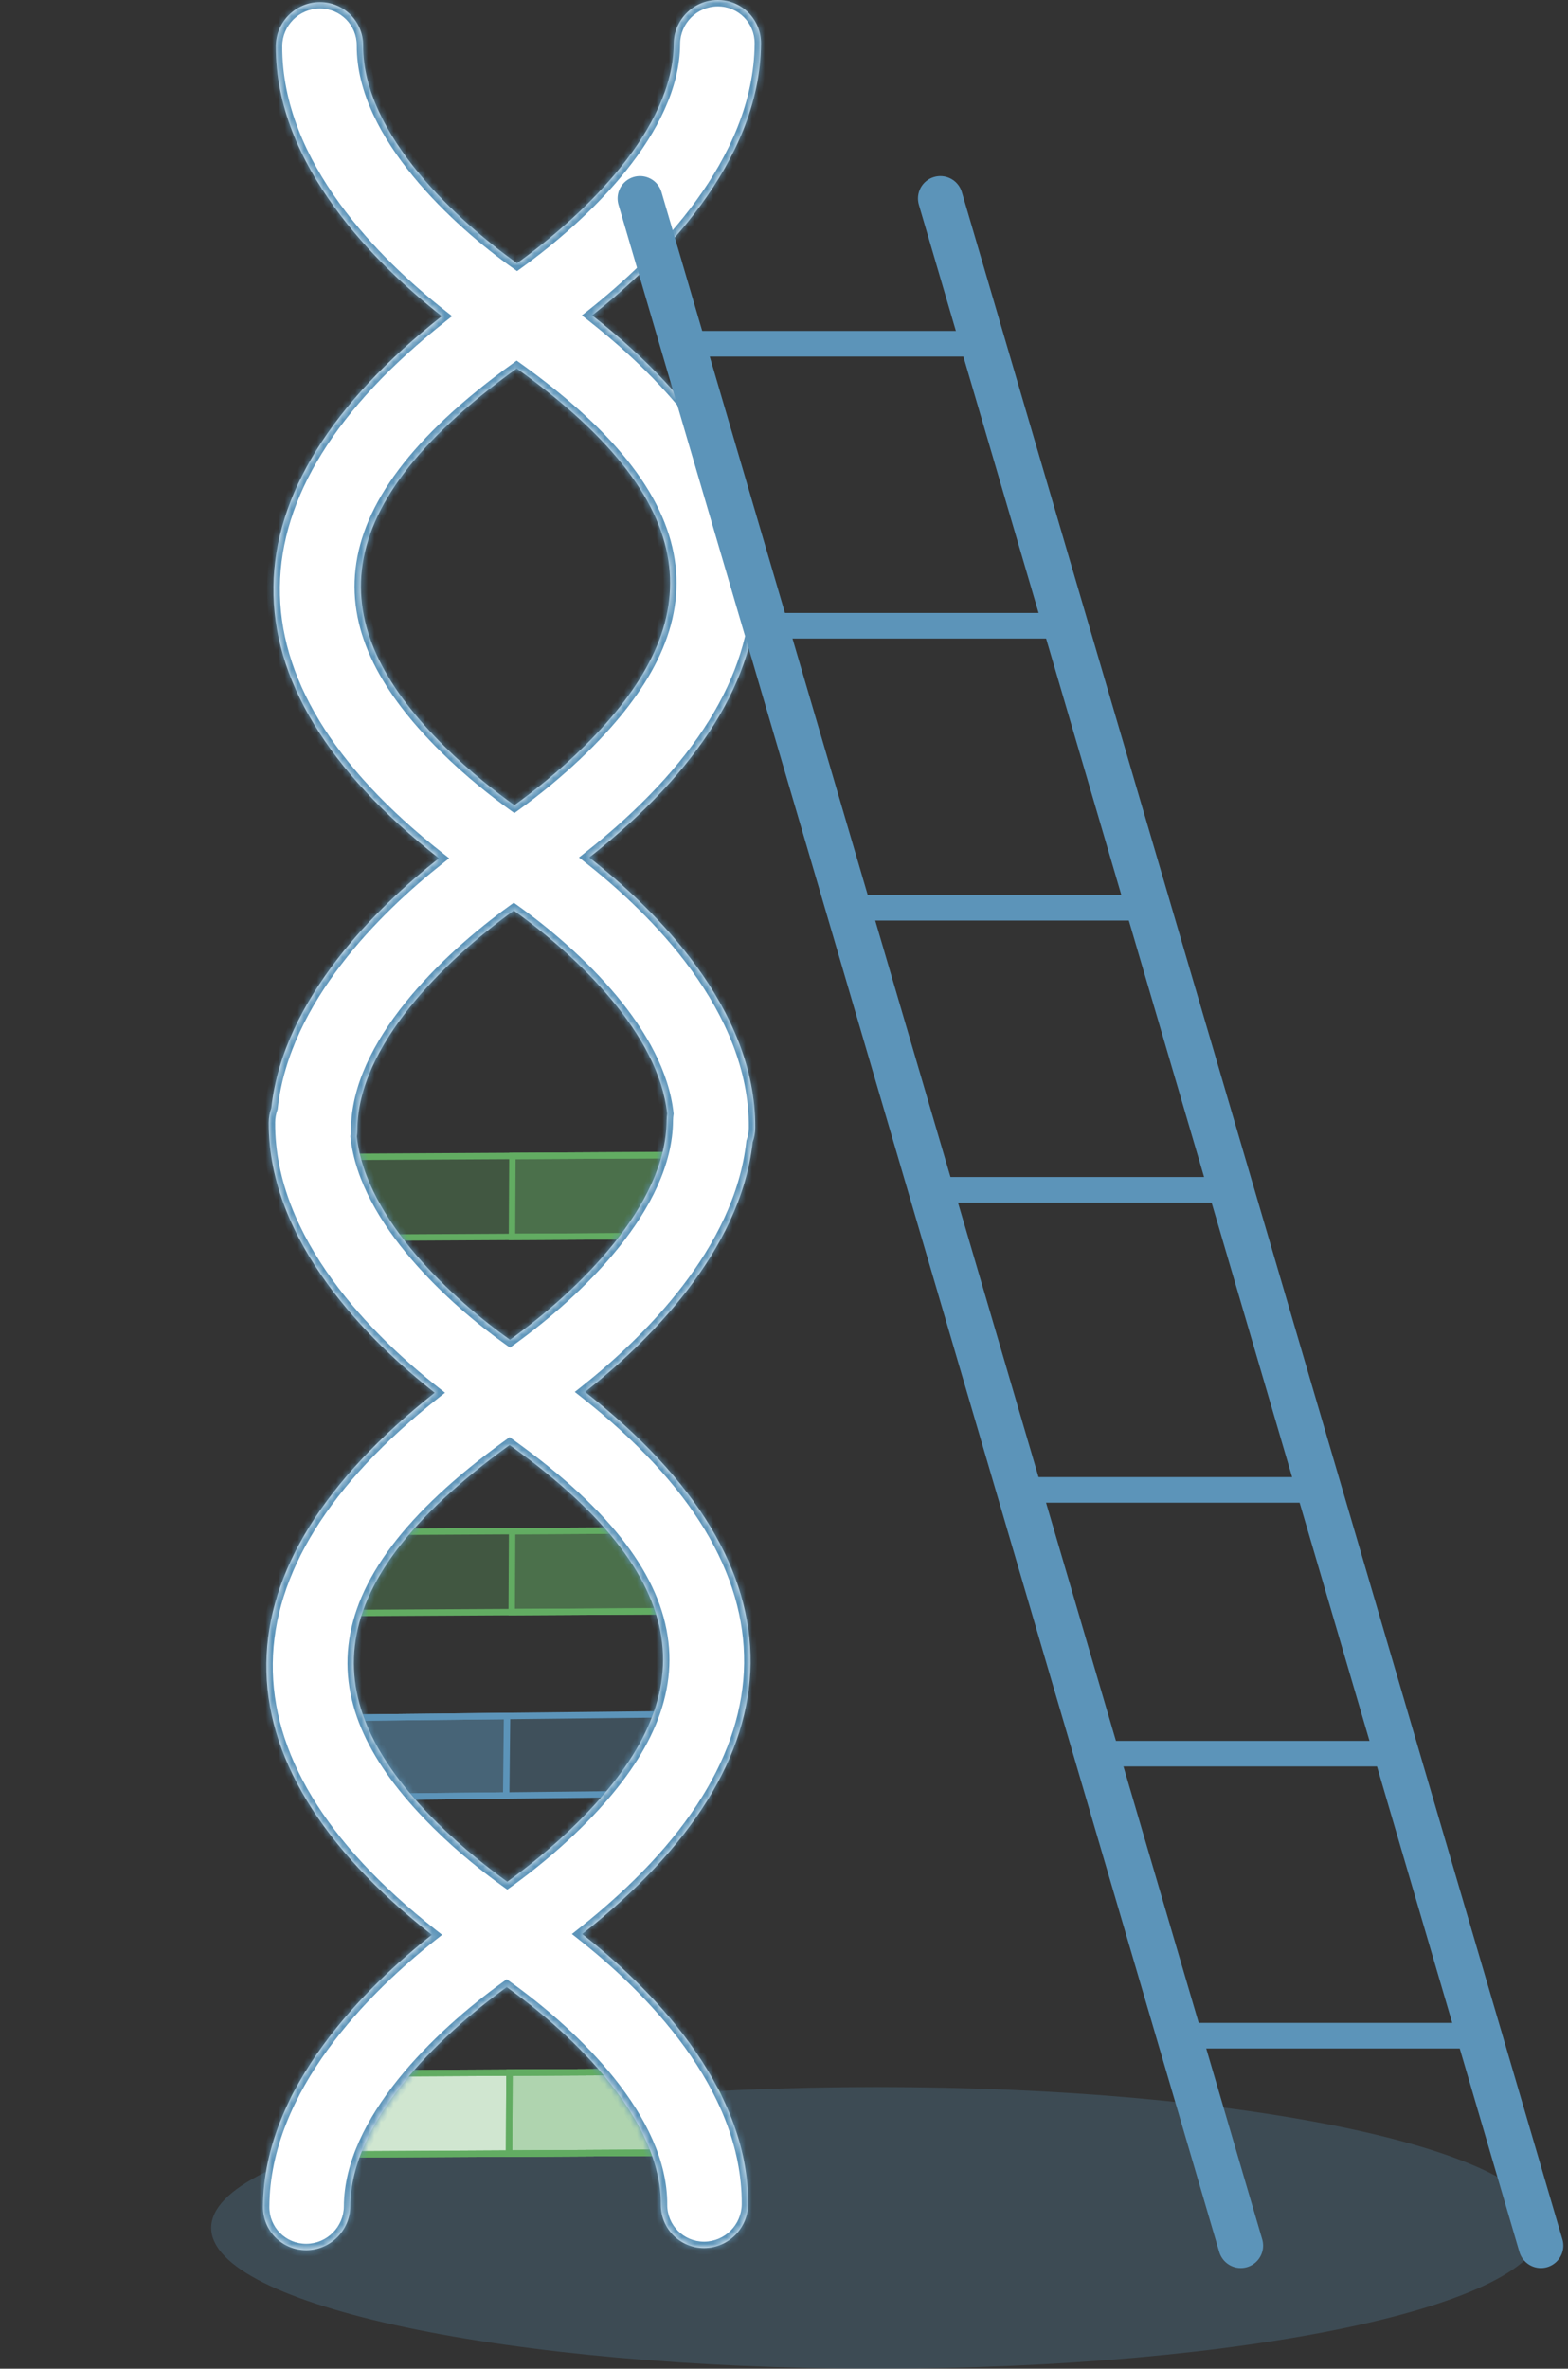 <svg viewBox="0 0 245 370" fill="none" xmlns="http://www.w3.org/2000/svg">
<rect x="0" y="0" width="245" height="370" fill="#333333" stroke="none"/>
<path d="M137 370C194.438 370 241 360.15 241 348C241 335.85 194.438 326 137 326C79.562 326 33 335.85 33 348C33 360.15 79.562 370 137 370Z" fill="#5C94B9" fill-opacity="0.25"/>
<path d="M113.187 186.707L113.187 186.707C113.169 190.2 110.321 193.048 106.827 193.067C106.827 193.067 106.827 193.067 106.827 193.067L52.15 193.36C48.661 193.379 45.849 190.567 45.868 187.078C45.887 183.584 48.735 180.736 52.228 180.717C52.228 180.717 52.228 180.717 52.228 180.717L106.905 180.425C110.395 180.406 113.206 183.217 113.187 186.707Z" fill="#62AC62" fill-opacity="0.3" stroke="#62AC62"/>
<path d="M79.994 193.212L80.062 180.569L106.906 180.425C110.394 180.407 113.206 183.219 113.188 186.707C113.169 190.201 110.321 193.049 106.828 193.068L79.994 193.212Z" fill="#62AC62" fill-opacity="0.3" stroke="#62AC62"/>
<path d="M46.56 274.618L46.56 274.618C46.596 271.185 49.412 268.369 52.846 268.331C52.846 268.331 52.846 268.331 52.846 268.331L106.622 267.753C110.048 267.716 112.791 270.459 112.754 273.884C112.717 277.318 109.901 280.134 106.467 280.171L52.691 280.749C49.266 280.786 46.523 278.043 46.56 274.618Z" fill="#5C94B9" fill-opacity="0.3" stroke="#5C94B9"/>
<path d="M79.223 268.047L79.09 280.465L52.691 280.749C49.266 280.786 46.523 278.042 46.559 274.617C46.596 271.184 49.413 268.368 52.846 268.331L79.223 268.047Z" fill="#5C94B9" fill-opacity="0.3" stroke="#5C94B9"/>
<path d="M113.143 245.314L113.143 245.314C113.125 248.807 110.276 251.655 106.783 251.674C106.783 251.674 106.783 251.674 106.783 251.674L52.106 251.967C48.616 251.986 45.805 249.174 45.824 245.685C45.842 242.191 48.691 239.343 52.184 239.324C52.184 239.324 52.184 239.324 52.184 239.324L106.861 239.032C110.35 239.013 113.162 241.824 113.143 245.314Z" fill="#62AC62" fill-opacity="0.3" stroke="#62AC62"/>
<path d="M79.95 251.819L80.017 239.176L106.861 239.032C110.35 239.014 113.162 241.825 113.144 245.314C113.125 248.808 110.276 251.656 106.783 251.675L79.95 251.819Z" fill="#62AC62" fill-opacity="0.3" stroke="#62AC62"/>
<path d="M112.729 329.896L112.729 329.896C112.711 333.388 109.863 336.237 106.369 336.256C106.369 336.256 106.369 336.256 106.369 336.256L51.692 336.549C48.202 336.568 45.391 333.756 45.41 330.267C45.428 326.773 48.277 323.925 51.77 323.906C51.77 323.906 51.77 323.906 51.77 323.906L106.447 323.614C109.936 323.595 112.748 326.406 112.729 329.896Z" fill="white" stroke="#62AC62"/>
<path d="M79.536 336.4L79.604 323.758L106.448 323.614C109.936 323.595 112.748 326.407 112.73 329.896C112.711 333.39 109.862 336.238 106.369 336.257L79.536 336.4Z" fill="white" stroke="#62AC62"/>
<path d="M112.729 329.896L112.729 329.896C112.711 333.388 109.863 336.237 106.369 336.256C106.369 336.256 106.369 336.256 106.369 336.256L51.692 336.549C48.202 336.568 45.391 333.756 45.41 330.267C45.428 326.773 48.277 323.925 51.77 323.906C51.77 323.906 51.77 323.906 51.77 323.906L106.447 323.614C109.936 323.595 112.748 326.406 112.729 329.896Z" fill="#62AC62" fill-opacity="0.3" stroke="#62AC62"/>
<path d="M79.536 336.4L79.604 323.758L106.448 323.614C109.936 323.595 112.748 326.407 112.73 329.896C112.711 333.39 109.862 336.238 106.369 336.257L79.536 336.4Z" fill="#62AC62" fill-opacity="0.3" stroke="#62AC62"/>
<mask id="path-12-inside-1" fill="white">
<path fill-rule="evenodd" clip-rule="evenodd" d="M118.909 6.785C118.808 25.519 102.75 41.185 92.53 49.264C127.512 76.778 126.611 106.642 92.077 133.942C102.211 141.912 118.104 157.406 118.003 176.141C117.999 176.939 117.858 177.706 117.603 178.418C115.719 195.607 101.005 209.85 91.423 217.425C126.406 244.939 125.505 274.803 90.971 302.103C101.105 310.073 116.997 325.567 116.897 344.302C116.877 348.07 113.807 351.14 110.039 351.16C106.272 351.18 103.234 348.143 103.254 344.375C103.325 331.183 89.892 318.075 79.175 310.399C68.369 318.193 54.8 331.446 54.73 344.635C54.709 348.402 51.639 351.472 47.872 351.493C44.104 351.513 41.067 348.475 41.087 344.708C41.188 325.974 57.247 310.308 67.467 302.229C32.484 274.716 33.386 244.851 67.92 217.55C57.786 209.581 41.894 194.086 41.994 175.351C41.998 174.554 42.139 173.789 42.394 173.077C44.276 155.887 58.991 141.643 68.573 134.068C33.59 106.555 34.492 76.691 69.026 49.389C58.893 41.42 43 25.925 43.1 7.19C43.12 3.423 46.19 0.353 49.958 0.333C53.725 0.313 56.763 3.35 56.743 7.117C56.668 21.066 71.776 34.718 80.789 41.118C91.574 33.345 105.196 20.075 105.267 6.858C105.287 3.09 108.357 0.02 112.124 9.74342e-05C115.892 -0.02 118.929 3.017 118.909 6.785ZM55.752 177.515C57.162 190.668 71.152 203.222 79.682 209.279C90.468 201.506 104.089 188.236 104.16 175.019C104.162 174.663 104.191 174.314 104.245 173.972C102.917 161.553 90.391 149.479 80.281 142.238C69.475 150.032 55.907 163.285 55.836 176.474C55.834 176.828 55.806 177.176 55.752 177.515ZM91.358 116.504C109.891 98.106 111.546 79.627 80.734 57.56C49.135 80.351 51.584 98.86 69.478 116.621C73.496 120.609 77.576 123.772 80.369 125.773C83.182 123.743 87.297 120.535 91.358 116.504ZM90.251 284.664C108.784 266.266 110.439 247.787 79.627 225.721C48.029 248.512 50.477 267.02 68.372 284.781C72.39 288.77 76.469 291.933 79.262 293.933C82.076 291.904 86.191 288.696 90.251 284.664Z"/>
</mask>
<path fill-rule="evenodd" clip-rule="evenodd" d="M118.909 6.785C118.808 25.519 102.75 41.185 92.53 49.264C127.512 76.778 126.611 106.642 92.077 133.942C102.211 141.912 118.104 157.406 118.003 176.141C117.999 176.939 117.858 177.706 117.603 178.418C115.719 195.607 101.005 209.85 91.423 217.425C126.406 244.939 125.505 274.803 90.971 302.103C101.105 310.073 116.997 325.567 116.897 344.302C116.877 348.07 113.807 351.14 110.039 351.16C106.272 351.18 103.234 348.143 103.254 344.375C103.325 331.183 89.892 318.075 79.175 310.399C68.369 318.193 54.8 331.446 54.73 344.635C54.709 348.402 51.639 351.472 47.872 351.493C44.104 351.513 41.067 348.475 41.087 344.708C41.188 325.974 57.247 310.308 67.467 302.229C32.484 274.716 33.386 244.851 67.92 217.55C57.786 209.581 41.894 194.086 41.994 175.351C41.998 174.554 42.139 173.789 42.394 173.077C44.276 155.887 58.991 141.643 68.573 134.068C33.59 106.555 34.492 76.691 69.026 49.389C58.893 41.42 43 25.925 43.1 7.19C43.12 3.423 46.19 0.353 49.958 0.333C53.725 0.313 56.763 3.35 56.743 7.117C56.668 21.066 71.776 34.718 80.789 41.118C91.574 33.345 105.196 20.075 105.267 6.858C105.287 3.09 108.357 0.02 112.124 9.74342e-05C115.892 -0.02 118.929 3.017 118.909 6.785ZM55.752 177.515C57.162 190.668 71.152 203.222 79.682 209.279C90.468 201.506 104.089 188.236 104.16 175.019C104.162 174.663 104.191 174.314 104.245 173.972C102.917 161.553 90.391 149.479 80.281 142.238C69.475 150.032 55.907 163.285 55.836 176.474C55.834 176.828 55.806 177.176 55.752 177.515ZM91.358 116.504C109.891 98.106 111.546 79.627 80.734 57.56C49.135 80.351 51.584 98.86 69.478 116.621C73.496 120.609 77.576 123.772 80.369 125.773C83.182 123.743 87.297 120.535 91.358 116.504ZM90.251 284.664C108.784 266.266 110.439 247.787 79.627 225.721C48.029 248.512 50.477 267.02 68.372 284.781C72.39 288.77 76.469 291.933 79.262 293.933C82.076 291.904 86.191 288.696 90.251 284.664Z" fill="white"/>
<path d="M92.53 49.264L91.909 48.48L90.915 49.266L91.911 50.05L92.53 49.264ZM118.909 6.785L119.909 6.79V6.79L118.909 6.785ZM92.077 133.942L91.457 133.158L90.462 133.944L91.459 134.728L92.077 133.942ZM118.003 176.141L119.003 176.147V176.147L118.003 176.141ZM117.603 178.418L116.661 178.081L116.621 178.192L116.609 178.31L117.603 178.418ZM91.423 217.425L90.803 216.64L89.808 217.427L90.805 218.211L91.423 217.425ZM90.971 302.103L90.351 301.319L89.356 302.105L90.353 302.889L90.971 302.103ZM116.897 344.302L117.897 344.308V344.308L116.897 344.302ZM110.039 351.16L110.034 350.16H110.034L110.039 351.16ZM103.254 344.375L104.254 344.381L103.254 344.375ZM79.175 310.399L79.757 309.586L79.173 309.168L78.59 309.588L79.175 310.399ZM54.73 344.635L55.73 344.64V344.64L54.73 344.635ZM47.872 351.493L47.877 352.493H47.877L47.872 351.493ZM41.087 344.708L42.087 344.713L42.087 344.713L41.087 344.708ZM67.467 302.229L68.087 303.013L69.082 302.227L68.085 301.443L67.467 302.229ZM67.92 217.55L68.54 218.335L69.535 217.548L68.538 216.764L67.92 217.55ZM41.994 175.351L42.994 175.357L41.994 175.351ZM42.394 173.077L43.335 173.414L43.375 173.303L43.388 173.186L42.394 173.077ZM68.573 134.068L69.193 134.853L70.188 134.066L69.191 133.282L68.573 134.068ZM69.026 49.389L69.647 50.174L70.641 49.388L69.645 48.603L69.026 49.389ZM43.1 7.19L44.1 7.196L43.1 7.19ZM49.958 0.333L49.953 -0.667L49.953 -0.667L49.958 0.333ZM56.743 7.117L57.743 7.123L57.743 7.123L56.743 7.117ZM80.789 41.118L80.21 41.933L80.793 42.347L81.373 41.929L80.789 41.118ZM105.267 6.858L106.266 6.863V6.863L105.267 6.858ZM112.124 9.74342e-05L112.119 -1L112.124 9.74342e-05ZM79.682 209.279L79.103 210.094L79.687 210.508L80.267 210.09L79.682 209.279ZM55.752 177.515L54.764 177.359L54.743 177.49L54.757 177.622L55.752 177.515ZM104.16 175.019L105.16 175.024L104.16 175.019ZM104.245 173.972L105.233 174.129L105.254 173.998L105.24 173.866L104.245 173.972ZM80.281 142.238L80.863 141.425L80.279 141.007L79.696 141.427L80.281 142.238ZM55.836 176.474L56.836 176.48V176.479L55.836 176.474ZM80.734 57.56L81.316 56.747L80.732 56.329L80.149 56.749L80.734 57.56ZM91.358 116.504L90.653 115.794L90.653 115.794L91.358 116.504ZM69.478 116.621L70.183 115.911L70.183 115.911L69.478 116.621ZM80.369 125.773L79.787 126.586L80.371 127.004L80.954 126.584L80.369 125.773ZM79.627 225.721L80.21 224.908L79.625 224.49L79.043 224.91L79.627 225.721ZM90.251 284.664L89.547 283.955L89.547 283.955L90.251 284.664ZM68.372 284.781L69.076 284.072L69.076 284.072L68.372 284.781ZM79.262 293.933L78.68 294.746L79.264 295.165L79.847 294.744L79.262 293.933ZM93.15 50.048C98.299 45.978 104.944 39.978 110.322 32.61C115.696 25.246 119.857 16.444 119.909 6.79L117.909 6.78C117.86 15.86 113.941 24.258 108.706 31.431C103.474 38.599 96.98 44.471 91.909 48.48L93.15 50.048ZM92.697 134.727C110.074 120.99 119.198 106.446 119.372 91.695C119.546 76.935 110.758 62.328 93.148 48.478L91.911 50.05C109.284 63.714 117.536 77.795 117.372 91.671C117.208 105.556 108.614 119.594 91.457 133.158L92.697 134.727ZM119.003 176.147C119.055 166.491 114.987 157.729 109.688 150.418C104.386 143.104 97.803 137.173 92.695 133.156L91.459 134.728C96.486 138.682 102.915 144.482 108.068 151.592C113.224 158.705 117.052 167.057 117.003 176.136L119.003 176.147ZM118.544 178.756C118.837 177.938 118.998 177.06 119.003 176.147L117.003 176.136C117 176.819 116.879 177.473 116.661 178.081L118.544 178.756ZM92.043 218.209C96.872 214.392 103.014 208.88 108.193 202.136C113.368 195.397 117.628 187.369 118.597 178.527L116.609 178.31C115.694 186.657 111.655 194.345 106.607 200.918C101.562 207.486 95.556 212.883 90.803 216.64L92.043 218.209ZM91.591 302.888C108.968 289.151 118.091 274.606 118.266 259.856C118.44 245.096 109.651 230.489 92.041 216.639L90.805 218.211C108.178 231.875 116.43 245.956 116.266 259.832C116.102 273.717 107.508 287.755 90.351 301.319L91.591 302.888ZM117.897 344.308C117.949 334.652 113.88 325.889 108.581 318.579C103.28 311.265 96.696 305.334 91.589 301.317L90.353 302.889C95.379 306.842 101.809 312.643 106.962 319.753C112.118 326.865 115.946 335.217 115.897 344.297L117.897 344.308ZM110.045 352.16C114.36 352.137 117.874 348.623 117.897 344.308L115.897 344.297C115.88 347.516 113.253 350.143 110.034 350.16L110.045 352.16ZM102.254 344.37C102.231 348.694 105.72 352.183 110.045 352.16L110.034 350.16C106.823 350.177 104.237 347.592 104.254 344.381L102.254 344.37ZM78.593 311.212C83.902 315.015 89.863 320.149 94.478 325.942C99.106 331.751 102.288 338.105 102.254 344.37L104.254 344.381C104.291 337.453 100.792 330.657 96.042 324.695C91.279 318.716 85.165 313.459 79.757 309.586L78.593 311.212ZM55.73 344.64C55.763 338.374 59.014 331.982 63.707 326.119C68.386 320.274 74.405 315.072 79.76 311.21L78.59 309.588C73.139 313.52 66.971 318.841 62.146 324.869C57.336 330.878 53.767 337.706 53.73 344.63L55.73 344.64ZM47.877 352.493C52.193 352.469 55.706 348.956 55.73 344.64L53.73 344.63C53.712 347.849 51.086 350.475 47.867 350.493L47.877 352.493ZM40.087 344.703C40.064 349.027 43.553 352.516 47.877 352.493L47.867 350.493C44.656 350.51 42.07 347.924 42.087 344.713L40.087 344.703ZM66.847 301.444C61.697 305.515 55.052 311.515 49.675 318.883C44.3 326.247 40.139 335.049 40.087 344.703L42.087 344.713C42.136 335.633 46.055 327.235 51.29 320.062C56.522 312.894 63.017 307.022 68.087 303.013L66.847 301.444ZM67.3 216.766C49.923 230.503 40.799 245.047 40.625 259.798C40.45 274.558 49.239 289.165 66.849 303.015L68.085 301.443C50.712 287.779 42.46 273.698 42.624 259.822C42.789 245.937 51.383 231.899 68.54 218.335L67.3 216.766ZM40.994 175.346C40.942 185.002 45.01 193.764 50.309 201.075C55.611 208.389 62.195 214.32 67.302 218.336L68.538 216.764C63.512 212.811 57.082 207.01 51.929 199.901C46.773 192.788 42.945 184.436 42.994 175.357L40.994 175.346ZM41.452 172.74C41.16 173.557 40.999 174.434 40.994 175.346L42.994 175.357C42.997 174.675 43.118 174.021 43.335 173.414L41.452 172.74ZM67.953 133.284C63.124 137.101 56.982 142.614 51.803 149.358C46.627 156.097 42.367 164.126 41.4 172.968L43.388 173.186C44.302 164.838 48.341 157.15 53.389 150.576C58.434 144.007 64.44 138.61 69.193 134.853L67.953 133.284ZM68.406 48.605C51.029 62.342 41.905 76.887 41.731 91.637C41.556 106.397 50.345 121.004 67.955 134.854L69.191 133.282C51.819 119.619 43.567 105.537 43.731 91.661C43.895 77.776 52.489 63.738 69.647 50.174L68.406 48.605ZM42.1 7.185C42.048 16.841 46.117 25.603 51.416 32.914C56.717 40.228 63.301 46.159 68.408 50.175L69.645 48.603C64.618 44.65 58.188 38.849 53.035 31.74C47.879 24.627 44.051 16.275 44.1 7.196L42.1 7.185ZM49.953 -0.667C45.637 -0.644 42.123 2.869 42.1 7.185L44.1 7.196C44.117 3.976 46.744 1.35 49.963 1.333L49.953 -0.667ZM57.743 7.123C57.766 2.799 54.276 -0.69 49.953 -0.667L49.963 1.333C53.174 1.316 55.76 3.901 55.743 7.112L57.743 7.123ZM81.368 40.303C76.909 37.137 70.952 32.182 66.131 26.314C61.291 20.424 57.707 13.75 57.743 7.123L55.743 7.112C55.703 14.434 59.636 21.56 64.585 27.583C69.552 33.629 75.656 38.7 80.21 41.933L81.368 40.303ZM104.267 6.853C104.233 13.132 100.969 19.536 96.265 25.404C91.576 31.254 85.549 36.455 80.204 40.307L81.373 41.929C86.814 38.008 92.99 32.688 97.826 26.655C102.647 20.641 106.229 13.801 106.266 6.863L104.267 6.853ZM112.119 -1C107.803 -0.977 104.29 2.537 104.267 6.853L106.266 6.863C106.284 3.644 108.91 1.017 112.13 1L112.119 -1ZM119.909 6.79C119.932 2.466 116.443 -1.023 112.119 -1L112.13 1C115.341 0.983 117.926 3.569 117.909 6.78L119.909 6.79ZM80.261 208.463C76.043 205.468 70.48 200.869 65.807 195.408C61.119 189.93 57.42 183.691 56.746 177.409L54.757 177.622C55.494 184.493 59.495 191.107 64.287 196.708C69.095 202.327 74.792 207.033 79.103 210.094L80.261 208.463ZM103.16 175.013C103.127 181.293 99.863 187.697 95.159 193.565C90.47 199.415 84.442 204.616 79.098 208.467L80.267 210.09C85.708 206.169 91.884 200.848 96.719 194.816C101.541 188.801 105.123 181.962 105.16 175.024L103.16 175.013ZM103.258 173.815C103.196 174.206 103.162 174.607 103.16 175.013L105.16 175.024C105.162 174.719 105.187 174.421 105.233 174.129L103.258 173.815ZM79.699 143.051C84.706 146.637 90.296 151.41 94.788 156.803C99.292 162.21 102.617 168.15 103.251 174.079L105.24 173.866C104.545 167.375 100.943 161.068 96.325 155.523C91.694 149.964 85.966 145.08 80.863 141.425L79.699 143.051ZM56.836 176.479C56.87 170.214 60.121 163.821 64.814 157.958C69.492 152.113 75.511 146.911 80.866 143.049L79.696 141.427C74.245 145.359 68.077 150.681 63.252 156.708C58.442 162.717 54.873 169.546 54.836 176.469L56.836 176.479ZM56.739 177.672C56.801 177.282 56.834 176.884 56.836 176.48L54.836 176.469C54.835 176.772 54.81 177.069 54.764 177.359L56.739 177.672ZM80.152 58.373C95.485 69.354 102.485 79.272 103.557 88.523C104.625 97.744 99.841 106.673 90.653 115.794L92.062 117.213C101.408 107.936 106.717 98.427 105.543 88.293C104.373 78.188 96.795 67.833 81.316 56.747L80.152 58.373ZM70.183 115.911C61.313 107.108 56.491 98.329 57.54 89.089C58.592 79.82 65.592 69.714 81.319 58.371L80.149 56.749C64.277 68.197 56.702 78.742 55.553 88.864C54.4 99.016 59.749 108.372 68.774 117.33L70.183 115.911ZM80.951 124.959C78.186 122.979 74.151 119.85 70.183 115.911L68.774 117.33C72.841 121.368 76.966 124.565 79.787 126.586L80.951 124.959ZM90.653 115.794C86.641 119.777 82.57 122.952 79.784 124.962L80.954 126.584C83.794 124.534 87.953 121.293 92.062 117.213L90.653 115.794ZM79.045 226.534C94.378 237.515 101.379 247.433 102.45 256.683C103.519 265.905 98.734 274.834 89.547 283.955L90.956 285.374C100.301 276.097 105.611 266.588 104.437 256.453C103.266 246.349 95.688 235.993 80.21 224.908L79.045 226.534ZM69.076 284.072C60.207 275.269 55.384 266.49 56.433 257.25C57.486 247.98 64.486 237.875 80.213 226.532L79.043 224.91C63.17 236.358 55.596 246.902 54.446 257.025C53.294 267.177 58.642 276.533 67.668 285.491L69.076 284.072ZM79.845 293.12C77.079 291.14 73.045 288.011 69.076 284.072L67.667 285.491C71.735 289.528 75.859 292.726 78.68 294.746L79.845 293.12ZM89.547 283.955C85.534 287.938 81.463 291.113 78.677 293.122L79.847 294.744C82.688 292.695 86.847 289.454 90.956 285.374L89.547 283.955Z" fill="#5C94B9" mask="url(#path-12-inside-1)"/>
<path d="M146.931 31L240.767 350.778" stroke="#5C94B9" stroke-width="7" stroke-miterlimit="10" stroke-linecap="round"/>
<path d="M100 31L193.862 350.778" stroke="#5C94B9" stroke-width="7" stroke-miterlimit="10" stroke-linecap="round"/>
<path d="M232.671 317.983H185.56" stroke="#5C94B9" stroke-width="4" stroke-miterlimit="10" stroke-linecap="round"/>
<path d="M217.404 273.931H170.294" stroke="#5C94B9" stroke-width="4" stroke-miterlimit="10" stroke-linecap="round"/>
<path d="M205.633 232.731H158.522" stroke="#5C94B9" stroke-width="4" stroke-miterlimit="10" stroke-linecap="round"/>
<path d="M193.862 185.852H146.751" stroke="#5C94B9" stroke-width="4" stroke-miterlimit="10" stroke-linecap="round"/>
<path d="M178.595 141.799H131.484" stroke="#5C94B9" stroke-width="4" stroke-miterlimit="10" stroke-linecap="round"/>
<path d="M167.364 97.747H120.253" stroke="#5C94B9" stroke-width="4" stroke-miterlimit="10" stroke-linecap="round"/>
<path d="M154.898 53.694H107.788" stroke="#5C94B9" stroke-width="4" stroke-miterlimit="10" stroke-linecap="round"/>
</svg>
